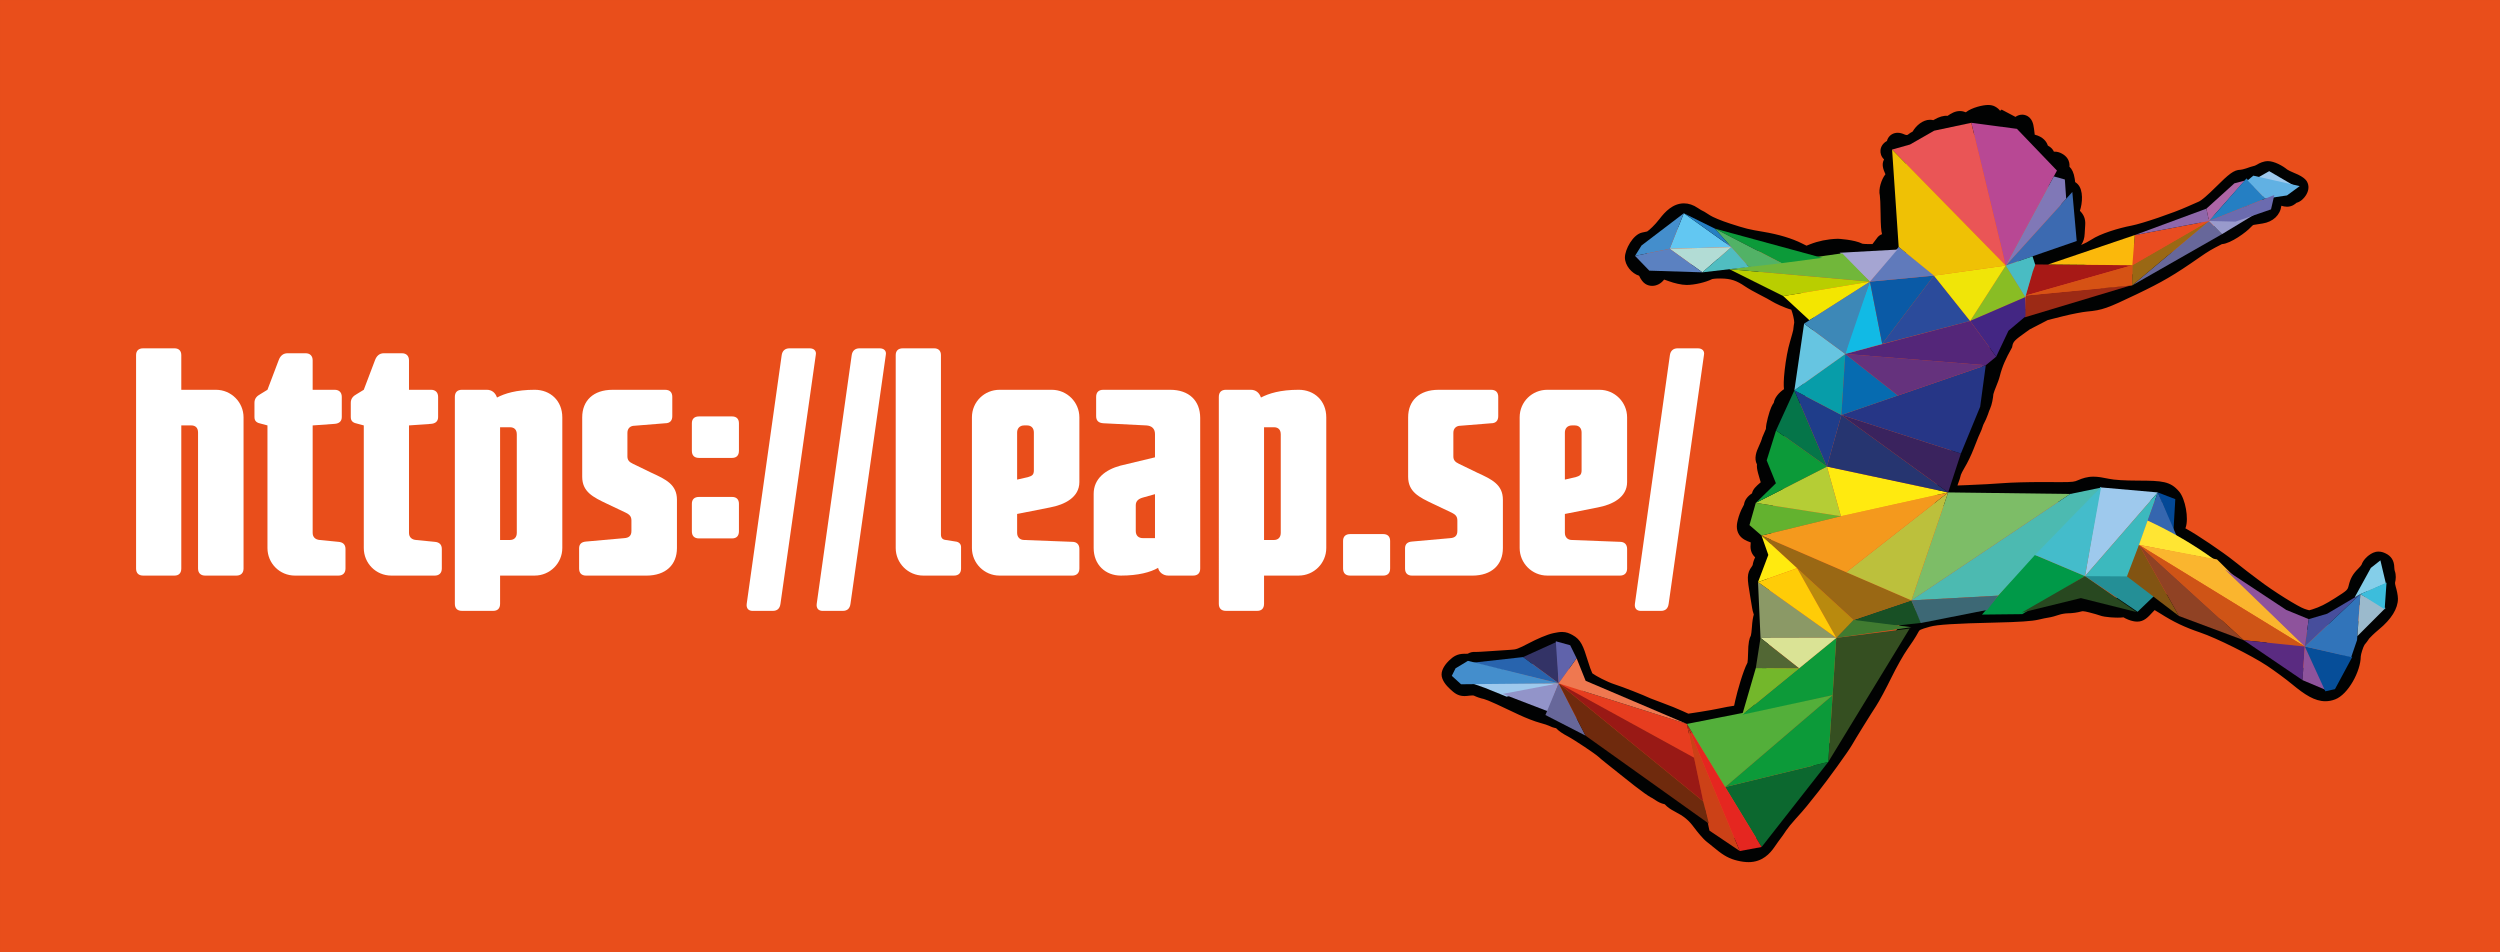 <?xml version="1.0" encoding="UTF-8" standalone="no"?>
<!-- Created with Inkscape (http://www.inkscape.org/) -->

<svg
   xmlns:dc="http://purl.org/dc/elements/1.1/"
   xmlns:cc="http://creativecommons.org/ns#"
   xmlns:rdf="http://www.w3.org/1999/02/22-rdf-syntax-ns#"
   xmlns:svg="http://www.w3.org/2000/svg"
   xmlns="http://www.w3.org/2000/svg"
   xmlns:inkscape="http://www.inkscape.org/namespaces/inkscape"
   version="1.1"
   width="297.64"
   height="113.39"
   viewBox="0 0 297.64 113.39"
   id="Capa_1"
   xml:space="preserve"><rect x="0" y="0" width="297.64" height="113.39" fill="#333333" stroke="none"/><defs
     id="defs168" /><rect
     width="297.638"
     height="113.387"
     x="0.001"
     y="0.001"
     id="rect3"
     style="fill:#e94e1b" /><g
     id="g5"><g
       transform="translate(20,20)"
       id="layer4_11_"><g
         id="path4046_11_"><path
           d="m 188.172,82.641 c -0.393,0 -0.824,-0.055 -1.311,-0.172 -0.926,-0.219 -1.623,-0.588 -2.561,-1.365 -0.357,-0.295 -0.855,-0.693 -1.094,-0.879 -0.459,-0.355 -1.17,-1.24 -1.479,-1.658 -0.701,-0.951 -1.203,-1.363 -2.432,-2.004 -0.305,-0.156 -0.77,-0.441 -1.098,-0.811 -0.471,-0.09 -0.883,-0.34 -1.061,-0.461 -0.211,-0.145 -0.363,-0.232 -0.4,-0.252 0.01,0.006 0.074,0.035 0.172,0.061 -0.402,-0.125 -1.227,-0.658 -4.043,-2.924 -0.691,-0.555 -1.475,-1.184 -1.744,-1.393 -0.262,-0.207 -0.646,-0.523 -0.84,-0.703 -0.32,-0.303 -2.758,-1.951 -3.717,-2.463 -0.438,-0.229 -0.967,-0.559 -1.305,-0.92 -0.326,-0.061 -0.65,-0.186 -0.867,-0.299 -0.102,-0.051 -0.561,-0.215 -1.035,-0.336 -0.623,-0.16 -1.762,-0.613 -2.498,-0.959 -0.771,-0.361 -1.988,-0.936 -2.701,-1.271 -0.721,-0.34 -1.344,-0.574 -1.498,-0.613 -0.365,-0.072 -0.863,-0.24 -1.186,-0.402 0,0 -0.045,-0.021 -0.186,-0.021 -0.088,0 -0.195,0.01 -0.318,0.023 -0.234,0.029 -0.43,0.051 -0.621,0.051 -0.809,0 -1.25,-0.404 -1.717,-0.84 -0.461,-0.422 -1.006,-1.068 -1.006,-1.734 0,-0.711 0.617,-1.385 0.879,-1.643 0.537,-0.52 1.014,-0.82 1.855,-0.82 0.047,0 0.094,0 0.145,0.002 h 0.051 c 0.072,0 0.139,-0.004 0.188,-0.01 0.293,-0.166 0.625,-0.242 0.932,-0.205 0.215,-0.002 0.801,-0.029 1.545,-0.084 0.893,-0.061 2.078,-0.143 2.641,-0.174 0.643,-0.041 0.791,-0.068 2.197,-0.805 0.838,-0.441 2.102,-1.016 2.895,-1.18 0.385,-0.078 0.705,-0.139 1.018,-0.139 0.521,0 0.881,0.17 1.232,0.359 1.021,0.551 1.289,1.309 1.848,3.119 0.191,0.631 0.354,1.078 0.521,1.445 0.391,0.295 1.709,1.008 2.648,1.311 0.984,0.312 3.363,1.246 4.314,1.689 0.111,0.049 0.719,0.283 1.451,0.549 0.715,0.258 1.768,0.684 2.342,0.949 l 0.676,0.307 1.311,-0.199 c 0.875,-0.135 2,-0.336 2.459,-0.439 0.502,-0.113 1.221,-0.244 1.68,-0.305 l 0.152,-0.691 c 0.215,-0.959 0.91,-3.461 1.439,-4.432 0.029,-0.178 0.068,-0.578 0.07,-1.082 0.014,-1.322 0.16,-1.85 0.334,-2.145 0.037,-0.16 0.094,-0.512 0.121,-0.951 0.045,-0.762 0.135,-1.24 0.229,-1.551 -0.109,-0.305 -0.17,-0.613 -0.197,-0.777 -0.053,-0.322 -0.162,-0.984 -0.244,-1.471 -0.342,-2.059 -0.436,-2.613 0.211,-3.484 0.041,-0.057 0.076,-0.119 0.096,-0.164 0.039,-0.32 0.168,-0.666 0.295,-0.916 -0.562,-0.545 -0.596,-1.1 -0.527,-1.781 -0.543,-0.189 -1.047,-0.42 -1.367,-0.895 -0.447,-0.67 -0.262,-1.426 -0.16,-1.828 0.105,-0.43 0.342,-1.084 0.586,-1.502 0.062,-0.105 0.111,-0.209 0.137,-0.27 0.07,-0.564 0.473,-1.039 0.957,-1.346 0.102,-0.502 0.508,-0.856 0.928,-1.223 l 0.111,-0.095 -0.057,-0.181 c -0.217,-0.717 -0.346,-1.169 -0.387,-1.514 -0.018,-0.158 -0.018,-0.303 -0.004,-0.432 -0.385,-0.706 -0.062,-1.558 0.217,-2.146 0.193,-0.405 0.348,-0.822 0.373,-0.92 l 0.023,-0.106 0.451,-1.056 c 0.004,-0.362 0.092,-0.802 0.234,-1.347 0.301,-1.164 0.557,-1.579 0.699,-1.753 0.102,-0.643 0.645,-1.248 1.219,-1.63 -0.049,-0.433 -0.049,-1.116 0.08,-2.245 0.141,-1.274 0.381,-2.555 0.641,-3.419 0.217,-0.715 0.348,-1.234 0.381,-1.389 0.02,-0.3 0.098,-0.751 0.117,-0.864 0.018,-0.289 -0.174,-1.095 -0.348,-1.548 -0.809,-0.216 -1.973,-0.78 -2.303,-0.989 -0.225,-0.142 -0.885,-0.507 -1.473,-0.801 -0.551,-0.277 -1.355,-0.726 -1.752,-0.998 -0.984,-0.675 -1.688,-0.907 -2.793,-0.922 -0.055,-0.002 -0.109,-0.002 -0.162,-0.002 -0.598,0 -0.861,0.051 -0.934,0.066 -0.76,0.388 -2.105,0.703 -3.047,0.703 -0.605,0 -1.512,-0.222 -2.1,-0.441 -0.252,-0.098 -0.441,-0.162 -0.578,-0.202 -0.348,0.464 -0.871,0.751 -1.424,0.751 -0.283,0 -0.557,-0.077 -0.795,-0.226 -0.283,-0.173 -0.537,-0.505 -0.758,-0.981 -0.883,-0.263 -1.691,-1.238 -1.691,-2.168 0,-0.96 0.959,-2.744 2.049,-2.973 0.168,-0.033 0.418,-0.089 0.598,-0.127 0.242,-0.15 0.906,-0.746 1.496,-1.518 0.6,-0.788 1.553,-1.83 2.885,-1.83 0.557,0 1.115,0.183 1.66,0.557 0.172,0.116 0.305,0.199 0.379,0.239 0.225,0.09 0.52,0.27 1.064,0.628 0.311,0.207 1.295,0.631 2.398,0.986 1.898,0.612 2.191,0.685 3.963,0.98 1.816,0.306 3.398,0.781 4.582,1.377 l 0.547,0.272 0.414,-0.164 c 0.977,-0.389 2.09,-0.617 3.219,-0.654 0.035,-0.001 0.07,-0.004 0.109,-0.004 0.018,0 1.951,0.097 2.906,0.586 0.119,0.02 0.387,0.046 0.734,0.046 0.166,0 0.342,0 0.475,-0.004 0.016,-0.022 0.033,-0.047 0.047,-0.064 0.148,-0.202 0.457,-0.617 0.561,-0.743 0.092,-0.112 0.266,-0.273 0.529,-0.37 -0.107,-0.356 -0.16,-1.014 -0.174,-2.471 -0.006,-1.061 -0.057,-1.914 -0.088,-2.125 -0.201,-0.8 0.225,-1.954 0.609,-2.459 0.018,-0.025 0.041,-0.051 0.057,-0.073 -0.258,-0.583 -0.494,-1.181 -0.164,-1.772 -0.354,-0.326 -0.461,-0.761 -0.424,-1.108 0.039,-0.392 0.27,-0.82 0.764,-1.083 0.035,-0.142 0.088,-0.26 0.148,-0.358 0.236,-0.39 0.656,-0.622 1.129,-0.622 0.258,0 0.525,0.064 0.84,0.21 0.105,0.045 0.186,0.058 0.234,0.058 0.031,0 0.094,-0.007 0.131,-0.035 0.225,-0.178 0.414,-0.295 0.58,-0.376 0.395,-0.691 1.195,-1.407 2.07,-1.407 0.135,0 0.262,0.016 0.387,0.048 0.025,-0.013 0.051,-0.028 0.078,-0.044 0.619,-0.362 1.16,-0.52 1.623,-0.469 0.428,-0.295 0.895,-0.573 1.469,-0.573 0.26,0 0.492,0.06 0.705,0.147 0.705,-0.566 2.045,-0.87 2.652,-0.87 0.322,0 0.594,0.061 0.826,0.187 0.271,0.144 0.467,0.319 0.6,0.504 l 0.182,-0.142 1.648,0.869 c 0.199,-0.138 0.465,-0.264 0.799,-0.264 0.246,0 1.068,0.087 1.326,1.199 0.059,0.255 0.102,0.59 0.162,1.113 l 0.004,0.067 c 1.02,0.258 1.416,0.839 1.564,1.298 0.406,0.215 0.617,0.483 0.723,0.729 0.039,-0.003 0.076,-0.003 0.111,-0.003 0.273,0 0.547,0.073 0.834,0.228 0.605,0.323 0.816,0.776 0.883,1.098 0.033,0.163 0.037,0.319 0.021,0.467 0.285,0.258 0.525,0.706 0.635,1.46 0.016,0.106 0.035,0.232 0.047,0.37 0.098,0.061 0.193,0.136 0.293,0.234 0.719,0.723 0.574,2.304 0.27,3.184 0.434,0.438 0.693,0.924 0.631,1.718 -0.021,0.253 -0.051,0.715 -0.061,1.004 -0.018,0.532 -0.166,0.987 -0.42,1.35 0.471,-0.204 0.891,-0.423 1.221,-0.641 1.041,-0.695 3.195,-1.364 4.785,-1.668 1.258,-0.24 4.996,-1.513 6.666,-2.27 0.332,-0.15 0.926,-0.413 1.32,-0.58 0.33,-0.138 1.02,-0.729 2.051,-1.753 1.52,-1.506 2.125,-2.038 2.936,-2.045 0.09,-0.005 0.396,-0.069 0.656,-0.159 0.242,-0.089 0.764,-0.265 1.053,-0.329 0.053,-0.02 0.172,-0.075 0.246,-0.123 0.293,-0.191 0.811,-0.418 1.299,-0.418 0.771,0 1.797,0.579 2.295,0.999 0.102,0.07 0.449,0.254 0.842,0.41 1.34,0.53 1.529,1.012 1.605,1.219 0.18,0.468 0.084,1.004 -0.266,1.514 -0.148,0.219 -0.521,0.679 -1.074,0.824 -0.154,0.14 -0.531,0.463 -1.129,0.463 -0.236,0 -0.459,-0.051 -0.67,-0.116 -0.131,1.104 -0.986,1.92 -2.252,2.115 -0.275,0.042 -0.742,0.117 -1.039,0.163 -0.078,0.012 -0.199,0.11 -0.361,0.289 -0.506,0.566 -2.389,1.944 -3.414,2 -0.012,10e-4 -0.025,0.009 -0.031,0.012 -1.143,0.573 -1.633,0.861 -2.609,1.543 -3.041,2.125 -4.455,2.95 -7.547,4.427 -3.475,1.659 -4.029,1.881 -5.906,2.051 -0.479,0.044 -1.734,0.275 -2.84,0.554 l -1.809,0.455 -2.148,1.111 c -0.184,0.132 -0.354,0.254 -0.514,0.366 -1.23,0.882 -1.457,1.078 -1.551,1.585 l -0.037,0.189 -0.092,0.168 c -0.623,1.116 -1.07,2.054 -1.375,3.271 -0.092,0.373 -0.268,0.81 -0.438,1.237 -0.117,0.292 -0.295,0.733 -0.322,0.891 -0.043,0.511 -0.178,1.257 -0.379,1.701 -0.098,0.219 -0.184,0.442 -0.256,0.674 l -0.012,0.035 c -0.168,0.473 -0.303,0.736 -0.41,0.949 -0.057,0.104 -0.098,0.189 -0.145,0.29 -0.039,0.099 -0.078,0.22 -0.119,0.341 -0.055,0.166 -0.107,0.33 -0.184,0.48 -0.148,0.291 -0.324,0.717 -0.85,2.066 -0.277,0.717 -0.748,1.693 -1.074,2.218 -0.221,0.363 -0.391,0.721 -0.436,0.841 -0.062,0.307 -0.211,0.743 -0.328,1.031 -0.021,0.058 -0.049,0.146 -0.082,0.252 l 1.164,-0.044 c 1.434,-0.054 3.383,-0.16 4.35,-0.239 0.889,-0.07 2.822,-0.126 4.594,-0.126 0.203,0 0.406,0.003 0.602,0.003 0.596,0.005 1.084,0.008 1.496,0.008 1.613,0 1.713,-0.045 2.15,-0.232 0.504,-0.217 1.074,-0.419 1.834,-0.419 0.545,0 1.127,0.104 1.832,0.252 0.674,0.143 1.785,0.212 3.494,0.218 2.875,0.01 3.836,0.072 4.885,1.317 0.73,0.869 1.146,3.176 0.771,4.258 -0.016,0.037 -0.027,0.076 -0.039,0.105 0.021,0.016 0.047,0.023 0.07,0.037 1.27,0.682 4.371,2.773 5.727,3.861 0.688,0.551 1.354,1.07 1.537,1.207 0.23,0.168 0.793,0.596 1.262,0.955 1.969,1.514 4.904,3.297 5.561,3.518 0.178,0.061 0.504,0.172 0.588,0.178 0.049,-0.006 0.27,-0.074 0.375,-0.107 0.906,-0.291 1.535,-0.602 2.697,-1.338 1.492,-0.947 1.498,-0.98 1.625,-1.5 0.205,-0.854 0.5,-1.379 1.135,-2.008 0.188,-0.182 0.334,-0.365 0.393,-0.457 0.197,-0.602 0.742,-1.035 0.861,-1.123 0.316,-0.234 0.674,-0.453 1.166,-0.453 0.336,0 0.605,0.104 0.803,0.197 0.705,0.32 1.059,0.875 1.074,1.697 0.002,0.141 0.035,0.328 0.051,0.391 0.182,0.479 0.137,1.053 0.037,1.416 -0.004,0.055 0.002,0.219 0.078,0.467 0.127,0.414 0.266,1.045 0.266,1.443 0.004,1.166 -0.779,2.434 -2.268,3.66 -0.58,0.484 -1.037,0.938 -1.146,1.07 -0.16,0.25 -0.396,0.564 -0.566,0.758 -0.16,0.254 -0.436,1.119 -0.447,1.395 -0.006,1.721 -1.484,4.506 -3.045,5.098 -0.395,0.152 -0.775,0.223 -1.168,0.223 -1.264,0 -2.443,-0.768 -3.939,-2.006 -0.748,-0.621 -2.127,-1.637 -3.01,-2.221 -1.867,-1.234 -6.027,-3.303 -7.945,-3.951 -1.881,-0.641 -3.18,-1.262 -4.795,-2.289 -0.242,-0.156 -0.459,-0.283 -0.637,-0.385 -0.068,0.068 -0.143,0.145 -0.225,0.234 -0.584,0.637 -1.047,1.141 -1.854,1.141 -0.186,0 -0.354,-0.029 -0.49,-0.059 -0.357,-0.07 -0.801,-0.25 -1.143,-0.453 -0.242,0.037 -0.48,0.037 -0.68,0.037 -0.061,0 -1.479,0 -2.186,-0.277 -0.127,-0.051 -0.674,-0.211 -1.242,-0.355 -0.254,-0.061 -0.568,-0.137 -0.734,-0.137 -0.041,0 -0.086,0.004 -0.193,0.035 -0.414,0.125 -1.094,0.217 -1.607,0.219 -0.264,0 -0.758,0.084 -0.996,0.168 -0.389,0.135 -0.959,0.297 -1.305,0.344 -0.146,0.018 -0.676,0.121 -1.209,0.25 -0.732,0.172 -2.252,0.277 -5.076,0.34 -4.826,0.111 -6.947,0.246 -7.818,0.492 -1.229,0.348 -1.242,0.373 -1.398,0.689 -0.246,0.477 -0.85,1.398 -1.291,2.01 -0.424,0.592 -1.295,2.133 -1.898,3.369 -0.586,1.197 -1.428,2.791 -1.824,3.387 -0.566,0.852 -2.551,4.057 -2.869,4.633 -0.377,0.688 -2.988,4.289 -3.959,5.5 -0.512,0.637 -1.143,1.424 -1.396,1.748 -0.279,0.348 -0.873,1.033 -1.361,1.557 -0.449,0.488 -0.957,1.125 -1.129,1.391 -0.184,0.283 -0.52,0.775 -0.688,0.979 -0.064,0.08 -0.363,0.488 -0.678,0.951 -0.537,0.778 -1.443,1.815 -3.101,1.815 z m -8.162,-8.416 c 0.08,0.064 0.217,0.164 0.379,0.246 1.535,0.801 2.322,1.457 3.236,2.693 0.443,0.598 0.904,1.094 1.023,1.191 0.258,0.201 0.775,0.619 1.154,0.932 0.734,0.605 1.104,0.77 1.602,0.885 0.309,0.074 0.557,0.109 0.768,0.109 0.346,0 0.65,-0.059 1.156,-0.797 0.236,-0.342 0.646,-0.922 0.809,-1.119 0.053,-0.062 0.281,-0.381 0.529,-0.758 0.295,-0.457 0.93,-1.227 1.371,-1.701 0.434,-0.475 1.006,-1.125 1.246,-1.43 0.26,-0.322 0.891,-1.113 1.406,-1.752 0.975,-1.219 3.471,-4.689 3.73,-5.16 0.352,-0.639 2.352,-3.871 2.971,-4.803 0.258,-0.387 1.008,-1.764 1.67,-3.117 0.672,-1.379 1.598,-3.01 2.104,-3.713 0.467,-0.646 0.955,-1.418 1.1,-1.705 0.588,-1.146 1.25,-1.426 2.859,-1.883 1.125,-0.318 3.17,-0.461 8.406,-0.582 2.512,-0.059 4.055,-0.148 4.586,-0.275 0.477,-0.113 1.145,-0.258 1.447,-0.297 0.104,-0.014 0.494,-0.109 0.834,-0.229 0.484,-0.172 1.244,-0.299 1.768,-0.301 0.307,-0.002 0.764,-0.064 0.936,-0.117 0.729,-0.221 1.324,-0.145 2.182,0.074 0.527,0.131 1.213,0.322 1.514,0.438 0.162,0.049 0.771,0.121 1.34,0.121 0.104,0 0.176,-0.002 0.232,-0.004 0.162,-0.076 0.346,-0.115 0.535,-0.115 0.438,0 0.836,0.217 1.09,0.396 0.055,0.037 0.17,0.096 0.275,0.137 0.107,-0.113 0.232,-0.25 0.291,-0.316 1.023,-1.115 1.445,-1.207 1.822,-1.207 0.25,0 0.539,0 2.051,0.963 1.457,0.93 2.578,1.463 4.285,2.041 2.096,0.711 6.457,2.881 8.486,4.223 0.957,0.629 2.398,1.693 3.213,2.369 1.223,1.014 1.977,1.465 2.436,1.465 0.102,0 0.205,-0.02 0.328,-0.068 0.471,-0.223 1.523,-1.967 1.527,-2.904 0.004,-0.771 0.512,-2.363 1.029,-2.936 0.078,-0.09 0.262,-0.33 0.371,-0.498 0.34,-0.533 1.484,-1.488 1.615,-1.598 1.115,-0.922 1.41,-1.598 1.41,-1.828 -0.006,-0.09 -0.066,-0.449 -0.164,-0.768 -0.125,-0.422 -0.246,-1.016 -0.143,-1.578 -0.135,0.156 -0.271,0.305 -0.402,0.432 -0.322,0.32 -0.402,0.459 -0.504,0.881 -0.338,1.418 -0.906,1.834 -2.652,2.941 -1.324,0.844 -2.145,1.246 -3.246,1.596 -0.418,0.133 -0.721,0.219 -1.096,0.219 -0.445,0 -0.836,-0.131 -1.334,-0.301 -1.121,-0.377 -4.424,-2.484 -6.248,-3.885 -0.445,-0.344 -1,-0.764 -1.217,-0.92 -0.268,-0.195 -1.035,-0.801 -1.621,-1.271 -1.225,-0.984 -4.23,-3.01 -5.363,-3.617 -1.326,-0.713 -1.652,-1.551 -1.15,-2.996 0.094,-0.385 -0.129,-1.645 -0.35,-1.979 -0.311,-0.369 -0.414,-0.459 -3.084,-0.469 -1.9,-0.004 -3.125,-0.086 -3.971,-0.268 -0.664,-0.143 -1.051,-0.199 -1.344,-0.199 -0.285,0 -0.506,0.053 -0.902,0.229 -0.846,0.361 -1.277,0.42 -3.082,0.42 -0.414,0 -0.912,-0.002 -1.516,-0.006 -1.809,-0.014 -4.064,0.041 -4.984,0.115 -0.992,0.082 -2.992,0.193 -4.451,0.248 l -4.043,0.152 0.305,-2.119 c 0.062,-0.418 0.215,-1.084 0.383,-1.494 0.096,-0.234 0.182,-0.529 0.197,-0.609 0.1,-0.538 0.633,-1.433 0.74,-1.604 0.25,-0.404 0.662,-1.266 0.887,-1.841 0.561,-1.441 0.744,-1.88 0.934,-2.259 0.018,-0.046 0.035,-0.104 0.053,-0.166 0.053,-0.148 0.111,-0.338 0.191,-0.525 0.08,-0.187 0.15,-0.326 0.217,-0.451 0.088,-0.176 0.168,-0.329 0.277,-0.641 0.102,-0.31 0.219,-0.613 0.35,-0.907 0.039,-0.104 0.146,-0.532 0.176,-0.934 0.035,-0.441 0.244,-0.964 0.486,-1.567 0.133,-0.333 0.285,-0.713 0.338,-0.931 0.352,-1.404 0.861,-2.501 1.514,-3.69 0.316,-1.342 1.18,-1.96 2.457,-2.868 0.18,-0.128 0.369,-0.267 0.574,-0.413 l 0.074,-0.052 2.545,-1.317 2.072,-0.521 c 1.139,-0.285 2.547,-0.558 3.207,-0.618 1.434,-0.131 1.662,-0.187 5.102,-1.829 2.951,-1.407 4.299,-2.198 7.211,-4.231 1.07,-0.745 1.666,-1.099 2.908,-1.727 0.207,-0.102 0.553,-0.222 0.895,-0.246 0.379,-0.139 1.502,-0.84 1.848,-1.224 0.346,-0.384 0.9,-0.911 1.754,-1.046 0.295,-0.047 0.764,-0.117 1.041,-0.163 0.154,-0.022 0.234,-0.061 0.27,-0.08 0,-0.591 0.109,-1.267 0.922,-1.799 0.193,-0.129 0.424,-0.258 0.703,-0.323 -0.041,-0.03 -0.074,-0.059 -0.109,-0.088 -0.211,-0.184 -0.564,-0.356 -0.758,-0.424 -0.012,0.004 -0.02,0.008 -0.029,0.012 -0.262,0.171 -0.68,0.382 -1.023,0.449 -0.076,0.021 -0.406,0.119 -0.762,0.247 -0.346,0.124 -0.85,0.256 -1.248,0.294 -0.338,0.231 -1.188,1.074 -1.482,1.37 -1.352,1.341 -2.133,1.97 -2.791,2.249 -0.383,0.162 -0.951,0.409 -1.268,0.555 -1.859,0.842 -5.76,2.162 -7.199,2.438 -1.686,0.32 -3.346,0.931 -3.918,1.312 -1.84,1.227 -5.465,2.296 -7.621,2.237 -0.691,-0.018 -1.736,-0.048 -2.219,-0.866 -0.193,-0.327 -0.344,-0.869 0.035,-1.596 0.238,-0.464 0.736,-1.428 1.965,-1.428 0.107,0 0.223,0.007 0.348,0.024 0.02,0.003 0.029,0.003 0.029,0.003 0.01,0 0.084,-0.016 0.311,-0.162 1.109,-0.714 1.59,-0.966 2.605,-0.966 0.031,0 0.057,0 0.078,-0.003 V 7.731 c 0.012,-0.305 0.037,-0.734 0.059,-1.026 -0.008,-0.01 -0.02,-0.02 -0.031,-0.029 l -1.104,-1.012 0.625,-1.312 c 0.014,-0.028 0.027,-0.066 0.039,-0.107 -0.635,-0.15 -1.084,-0.734 -1.084,-1.479 0,-0.061 0.004,-0.125 0.016,-0.188 -0.219,-0.106 -0.363,-0.255 -0.447,-0.362 -0.305,-0.388 -0.299,-0.815 -0.26,-1.092 -0.033,-0.082 -0.057,-0.164 -0.07,-0.253 -0.029,-0.157 -0.027,-0.321 0.002,-0.481 -0.281,-0.156 -0.486,-0.373 -0.607,-0.506 -0.189,-0.204 -0.33,-0.383 -0.434,-0.54 -0.459,-0.211 -0.801,-0.597 -0.936,-1.038 -0.025,-0.003 -0.051,-0.008 -0.078,-0.013 l -1.43,-0.232 -0.166,-1.488 -1.383,-0.729 c -0.402,0.262 -0.83,0.396 -1.25,0.396 -0.648,0 -1.227,-0.321 -1.598,-0.871 -0.025,0.05 -0.051,0.101 -0.08,0.148 -0.26,0.414 -0.676,0.649 -1.143,0.649 -0.467,0 -0.818,-0.228 -1.17,-0.491 -0.037,0.023 -0.08,0.054 -0.133,0.089 -0.457,0.317 -0.99,0.466 -1.463,0.397 -0.057,0.025 -0.145,0.063 -0.27,0.14 -0.408,0.237 -0.811,0.454 -1.279,0.454 -0.092,0 -0.199,-0.008 -0.316,-0.031 -0.037,0.037 -0.066,0.081 -0.092,0.129 -0.203,0.377 -0.537,0.815 -1.037,0.956 -0.033,0.022 -0.078,0.052 -0.125,0.091 -0.447,0.352 -0.998,0.54 -1.59,0.54 -0.055,0 -0.113,-0.002 -0.17,-0.005 -0.025,0.027 -0.055,0.057 -0.08,0.083 -0.004,0.091 -0.014,0.185 -0.029,0.286 0.271,0.49 0.16,0.911 0.053,1.137 -0.012,0.025 -0.027,0.054 -0.043,0.084 0.17,0.401 0.453,1.231 0.01,1.918 -0.131,0.2 -0.311,0.359 -0.516,0.469 -0.055,0.131 -0.1,0.295 -0.109,0.391 0.117,0.6 0.137,2.116 0.141,2.591 0.008,0.91 0.041,1.502 0.066,1.739 0.109,0.261 0.166,0.582 0.17,0.963 0.006,0.007 0.014,0.014 0.02,0.021 0.234,0.215 0.934,0.867 0.6,1.723 -0.186,0.479 -0.654,0.791 -1.191,0.791 -0.283,0 -0.6,-0.085 -1.016,-0.269 -0.004,0.008 -0.014,0.018 -0.02,0.027 -0.723,0.987 -1.188,1.034 -2.428,1.034 -1.139,0 -1.615,-0.17 -1.859,-0.33 -0.346,-0.111 -1.348,-0.295 -1.781,-0.295 h -0.027 c -0.863,0.028 -1.701,0.194 -2.428,0.484 l -1.398,0.559 -1.494,-0.751 c -0.977,-0.489 -2.33,-0.89 -3.912,-1.154 -1.889,-0.317 -2.291,-0.417 -4.297,-1.062 -1.031,-0.33 -2.352,-0.85 -2.979,-1.261 -0.311,-0.207 -0.529,-0.342 -0.629,-0.396 -0.203,-0.081 -0.451,-0.231 -0.838,-0.493 -0.139,-0.094 -0.264,-0.149 -0.334,-0.149 -0.033,0 -0.338,0.024 -1.01,0.906 -0.166,0.216 -1.646,2.118 -2.777,2.372 -0.123,0.025 -0.311,0.068 -0.482,0.104 -0.123,0.149 -0.273,0.409 -0.352,0.604 0.398,0.055 0.734,0.235 1,0.544 0.262,-0.166 0.578,-0.254 0.936,-0.254 0.424,0 0.912,0.12 1.738,0.432 0.473,0.179 1.061,0.29 1.258,0.29 0.613,-0.001 1.625,-0.253 1.992,-0.452 0.256,-0.137 0.736,-0.317 1.996,-0.317 0.066,0 0.133,0 0.197,0.002 1.576,0.023 2.725,0.396 4.092,1.337 0.24,0.163 0.902,0.545 1.479,0.833 0.541,0.273 1.311,0.688 1.668,0.915 0.322,0.201 1.125,0.534 1.525,0.671 0.346,-0.027 0.697,0.097 1.025,0.369 0.799,0.665 1.334,3.021 1.17,3.908 -0.049,0.266 -0.082,0.511 -0.088,0.583 -0.004,0.113 -0.02,0.429 -0.475,1.937 -0.449,1.48 -0.705,3.99 -0.645,4.656 0.16,0.286 0.375,0.797 0.148,1.359 -0.178,0.439 -0.549,0.737 -1.1,0.881 -0.076,0.037 -0.213,0.145 -0.297,0.233 -0.068,0.36 -0.25,0.688 -0.426,0.91 -0.123,0.25 -0.322,0.943 -0.412,1.393 l 0.195,0.203 -0.807,1.888 c -0.094,0.327 -0.283,0.795 -0.453,1.165 0.195,0.23 0.312,0.538 0.312,0.876 0,0.313 -0.109,0.619 -0.291,0.876 0.074,0.268 0.176,0.607 0.223,0.755 l 0.504,1.642 -1.076,0.936 c 0.059,0.225 0.059,0.455 -0.006,0.684 -0.164,0.584 -0.717,0.969 -1.355,0.941 -0.088,0.289 -0.234,0.572 -0.361,0.797 -0.086,0.141 -0.232,0.51 -0.314,0.801 0.039,0.016 0.082,0.031 0.127,0.045 l 1.658,0.551 -0.203,1.736 c -0.008,0.051 -0.014,0.098 -0.016,0.135 0.434,0.408 1.043,1.277 0.289,2.592 -0.021,0.041 -0.049,0.113 -0.061,0.152 -0.045,0.568 -0.426,1.119 -0.545,1.279 -0.006,0.01 -0.012,0.016 -0.016,0.023 0.004,0.271 0.131,1.041 0.236,1.674 0.082,0.484 0.189,1.154 0.244,1.479 0.025,0.141 0.061,0.273 0.084,0.338 0.318,0.48 0.326,1.074 0.025,1.57 -0.033,0.156 -0.086,0.51 -0.113,0.941 -0.068,1.129 -0.24,1.654 -0.379,1.912 -0.025,0.135 -0.062,0.475 -0.07,1.061 -0.016,1.643 -0.236,2.045 -0.395,2.248 -0.203,0.385 -0.836,2.25 -1.172,3.762 l -0.514,2.309 -1.58,0.197 c -0.375,0.051 -1.07,0.176 -1.521,0.279 -0.52,0.117 -1.672,0.322 -2.625,0.469 l -2.008,0.305 -1.318,-0.602 c -0.516,-0.236 -1.504,-0.635 -2.16,-0.875 -0.523,-0.188 -1.395,-0.512 -1.645,-0.631 -0.854,-0.396 -3.156,-1.299 -4.039,-1.58 -0.033,-0.012 -3.426,-1.23 -3.979,-2.369 -0.252,-0.516 -0.469,-1.096 -0.729,-1.939 -0.496,-1.619 -0.584,-1.668 -0.711,-1.736 -0.074,-0.043 -0.121,-0.061 -0.146,-0.074 -0.119,0.012 -0.396,0.068 -0.508,0.09 -0.365,0.076 -1.283,0.434 -2.273,0.957 -1.512,0.793 -2.018,1.002 -3.154,1.068 -0.553,0.033 -1.725,0.111 -2.611,0.174 -0.697,0.051 -1.326,0.084 -1.646,0.088 -0.303,0.145 -0.701,0.219 -1.186,0.219 -0.043,0 -0.08,0 -0.121,-0.002 -0.043,0 -0.086,0 -0.115,0 -0.021,0.018 -0.053,0.045 -0.102,0.088 0.006,0.008 0.01,0.012 0.018,0.018 0.055,0.053 0.15,0.139 0.225,0.203 0.074,-0.01 0.16,-0.016 0.217,-0.023 0.223,-0.029 0.422,-0.041 0.611,-0.041 0.473,0 0.883,0.09 1.246,0.271 0.129,0.064 0.428,0.164 0.576,0.191 0.613,0.117 1.994,0.771 2.057,0.799 0.711,0.336 1.924,0.908 2.695,1.268 0.766,0.359 1.707,0.717 2.074,0.809 0.504,0.129 1.193,0.35 1.533,0.525 0.059,0.029 0.158,0.062 0.211,0.072 0.521,0.021 1.035,0.309 1.336,0.746 0.102,0.082 0.35,0.25 0.656,0.418 0.967,0.514 3.656,2.287 4.223,2.82 0.104,0.098 0.418,0.363 0.682,0.568 0.275,0.217 1.068,0.85 1.766,1.412 1.344,1.078 2.943,2.279 3.344,2.545 0.195,0.08 0.432,0.225 0.777,0.455 0.039,0.029 0.082,0.051 0.117,0.07 0.619,-0.06 1.156,0.26 1.426,0.811 z m 8.207,-15.58 c -0.025,0.031 -0.049,0.061 -0.066,0.092 0.021,-0.036 0.042,-0.069 0.066,-0.092 z M 201.818,9.066 c 0.1,0.059 0.186,0.121 0.256,0.189 -0.092,-0.09 -0.181,-0.149 -0.256,-0.189 z"
           inkscape:connector-curvature="0"
           id="path9"
           style="fill:#010202" /></g></g><g
       transform="translate(20,20)"
       id="layer2_11_"><path
         d="m 180.834,66.188 2.684,12.701 3.615,2.434 -6.299,-15.135 z"
         inkscape:connector-curvature="0"
         id="path3292_11_"
         style="fill:#cc4117" /><path
         d="m 226.467,38.811 -18.906,12.666 4.379,-12.852 14.527,0.186 z"
         inkscape:connector-curvature="0"
         id="path3220_11_"
         style="fill:#7dbd67" /><path
         d="m 207.561,51.477 10.338,-0.561 12.223,-12.859 -3.654,0.754 -18.907,12.666 z"
         inkscape:connector-curvature="0"
         id="path3226_11_"
         style="fill:#4cbab1" /><path
         d="m 217.898,50.916 4.377,-4.842 5.961,2.518 -7.473,4.525 -4.795,0.053 1.93,-2.254 z"
         inkscape:connector-curvature="0"
         id="path3228_11_"
         style="fill:#009948" /><path
         d="m 207.561,51.477 -6.889,2.328 3.055,0.902 5.033,-0.553 -1.199,-2.677 z"
         inkscape:connector-curvature="0"
         id="path3230_11_"
         style="fill:#185025" /><path
         d="m 207.561,51.477 10.338,-0.561 -1.303,1.697 -7.916,1.562 -1.119,-2.698 z"
         inkscape:connector-curvature="0"
         id="path3234_11_"
         style="fill:#3d6875" /><path
         d="m 228.236,48.592 6.146,4.281 -6.646,-1.666 -7.049,1.727 7.549,-4.342 z"
         inkscape:connector-curvature="0"
         id="path3238_11_"
         style="fill:#284820" /><path
         d="m 228.236,48.592 1.809,-10.57 6.852,0.604 -8.661,9.966 z"
         inkscape:connector-curvature="0"
         id="path3240_11_"
         style="fill:#9ec9ed" /><path
         d="m 234.492,52.836 2.033,-1.951 -3.447,-2.484 -4.842,0.191 6.256,4.244 z"
         inkscape:connector-curvature="0"
         id="path3242_11_"
         style="fill:#248f96" /><path
         d="m 233.373,48.625 3.523,-10 -8.66,9.967 5.137,0.033 z"
         inkscape:connector-curvature="0"
         id="path3244_11_"
         style="fill:#3cb9be" /><path
         d="m 236.896,38.625 0,0 1.863,4.656 0.223,-3.855 -2.086,-0.801 z"
         inkscape:connector-curvature="0"
         id="path3246_11_"
         style="fill:#034896" /><path
         d="m 236.896,38.625 -1.211,3.354 3.461,1.838 -2.25,-5.192 z"
         inkscape:connector-curvature="0"
         id="path3248_11_"
         style="fill:#3566af" /><path
         d="m 235.686,41.979 c 2.867,1.324 5.52,2.871 7.945,4.641 l -8.971,-1.754 1.026,-2.887 z"
         inkscape:connector-curvature="0"
         id="path3250_11_"
         style="fill:#ffe533" /><path
         d="m 234.66,44.865 -1.434,3.76 6.186,4.715 -4.752,-8.475 z"
         inkscape:connector-curvature="0"
         id="path3252_11_"
         style="fill:#825412" /><path
         d="m 234.66,44.865 12.479,11.361 -7.727,-2.887 -4.752,-8.474 z"
         inkscape:connector-curvature="0"
         id="path3254_11_"
         style="fill:#904224" /><path
         d="M 234.66,44.865 254.402,56.97 243.945,46.6 234.66,44.865 z"
         inkscape:connector-curvature="0"
         id="path3256_11_"
         style="fill:#fab52e" /><path
         d="M 254.402,56.971 247.138,56.227 234.66,44.865 254.402,56.971 z"
         inkscape:connector-curvature="0"
         id="path3258_11_"
         style="fill:#cf5416" /><path
         d="m 247.139,56.227 6.986,4.746 0.277,-4.002 -7.263,-0.744 z"
         inkscape:connector-curvature="0"
         id="path3260_11_"
         style="fill:#5a2b81" /><path
         d="m 254.402,56.971 0.467,-3.258 -2.68,-1.1 -7.322,-4.836 9.535,9.194 -0.277,4.002 2.777,1.17 -2.5,-5.172"
         inkscape:connector-curvature="0"
         id="path3262_11_"
         style="fill:#8e539c" /><path
         d="m 256.846,62.305 1.146,-0.258 2.057,-3.826 -5.646,-1.25 0,0 2.443,5.334 z"
         inkscape:connector-curvature="0"
         id="path3264_11_"
         style="fill:#064e99" /><path
         d="m 254.402,56.971 0.467,-3.258 2.189,-0.643 3.957,-2.338 -6.613,6.239 z"
         inkscape:connector-curvature="0"
         id="path3266_11_"
         style="fill:#474e9c" /><path
         d="m 254.402,56.971 6.613,-6.238 -0.395,5.475 -0.699,2.039 -5.519,-1.276 z"
         inkscape:connector-curvature="0"
         id="path3268_11_"
         style="fill:#3174ba" /><path
         d="m 261.016,50.732 3.039,-1.254 -0.654,-2.764 -1.139,0.898 -1.922,3.5 0.676,-0.38 z"
         inkscape:connector-curvature="0"
         id="path3272_11_"
         style="fill:#84cee9" /><path
         d="m 264.037,52.43 -3.021,-1.697 -0.355,5 3.395,-3.396"
         inkscape:connector-curvature="0"
         id="path3274_11_"
         style="fill:#9bbacc" /><path
         d="m 200.672,53.805 -10.955,-10.045 17.844,7.717 -6.889,2.328 z"
         inkscape:connector-curvature="0"
         id="path3278_11_"
         style="fill:#9a6814" /><path
         d="m 207.561,51.477 4.379,-12.852 -12.133,9.498 7.754,3.354 z"
         inkscape:connector-curvature="0"
         id="path3280_11_"
         style="fill:#bcc03c" /><path
         d="m 199.807,48.123 12.133,-9.498 -12.77,2.832 -9.453,2.303 10.09,4.363 z"
         inkscape:connector-curvature="0"
         id="path3282_11_"
         style="fill:#f4991d" /><path
         d="m 198.625,55.943 -0.957,14.768 9.689,-15.881 -8.732,1.113"
         inkscape:connector-curvature="0"
         id="path3116_11_"
         style="fill:#354f21" /><path
         d="m 198.625,55.943 -4.666,-8.293 6.713,6.154"
         inkscape:connector-curvature="0"
         id="path3114_11_"
         style="fill:#b98a0e" /><path
         d="m 200.672,53.805 -2.047,2.139 8.936,-1.273 -6.889,-0.866"
         inkscape:connector-curvature="0"
         id="path3288_11_"
         style="fill:#407b30" /><path
         d="m 197.668,70.711 -12.275,2.988 4.34,7.141 7.935,-10.129 z"
         inkscape:connector-curvature="0"
         id="path3290_11_"
         style="fill:#0c682f" /><path
         d="m 180.834,66.188 8.898,14.652 -2.6,0.482 -6.298,-15.134 z"
         inkscape:connector-curvature="0"
         id="path3294_11_"
         style="fill:#e52620" /><path
         d="m 180.834,66.188 -15.268,-4.838 16.119,8.855 -0.851,-4.017"
         inkscape:connector-curvature="0"
         id="path3296_11_"
         style="fill:#e73d1f" /><path
         d="m 181.686,70.205 -16.119,-8.855 17.217,14.062 -1.098,-5.207 z"
         inkscape:connector-curvature="0"
         id="path3298_11_"
         style="fill:#991915" /><path
         d="m 165.566,61.35 -0.201,-4.949 -4.035,1.828 4.236,3.121 z"
         inkscape:connector-curvature="0"
         id="path3302_11_"
         style="fill:#333366" /><path
         d="m 165.566,61.35 -4.236,-3.121 -6.014,0.672 10.25,2.449 z"
         inkscape:connector-curvature="0"
         id="path3304_11_"
         style="fill:#2864ae" /><path
         d="m 155.131,61.311 10.436,0.039 -6.195,1.594 -2.578,-1.045"
         inkscape:connector-curvature="0"
         id="path3306_11_"
         style="fill:#9ec9ed" /><path
         d="m 165.566,61.35 -1.248,3.348 -5.426,-2.084"
         inkscape:connector-curvature="0"
         id="path3308_11_"
         style="fill:#9294c9" /><path
         d="m 165.566,61.35 3.193,6.229 -4.768,-2.451"
         inkscape:connector-curvature="0"
         id="path3310_11_"
         style="fill:#67679a" /><path
         d="m 182.783,75.412 -17.217,-14.062 3.193,6.229 14.697,10.486 -0.673,-2.653 z"
         inkscape:connector-curvature="0"
         id="path3314_11_"
         style="fill:#6f2a0d" /><path
         d="m 180.834,66.188 17.35,-3.426 -12.791,10.938 -4.559,-7.512 z"
         inkscape:connector-curvature="0"
         id="path3316_11_"
         style="fill:#53af3a" /><path
         d="m 198.184,62.762 -0.516,7.949 -12.275,2.988 12.791,-10.937 z"
         inkscape:connector-curvature="0"
         id="path3318_11_"
         style="fill:#0c9a39" /><path
         d="m 198.625,55.943 -11.199,9.145 10.758,-2.326 0.441,-6.819 z"
         inkscape:connector-curvature="0"
         id="path3320_11_"
         style="fill:#0d9a39" /><path
         d="m 198.625,55.943 -9.025,0.006 -0.297,-6.646 9.322,6.64 z"
         inkscape:connector-curvature="0"
         id="path3322_11_"
         style="fill:#8b9966" /><path
         d="m 189.6,55.949 4.59,3.617 4.436,-3.623 -9.026,0.006 z"
         inkscape:connector-curvature="0"
         id="path3324_11_"
         style="fill:#dae395" /><path
         d="m 189.6,55.949 -0.561,3.588 5.15,0.029"
         inkscape:connector-curvature="0"
         id="path3326_11_"
         style="fill:#526734" /><path
         d="m 189.039,59.537 -1.613,5.551 6.764,-5.521"
         inkscape:connector-curvature="0"
         id="path3328_11_"
         style="fill:#73b72b" /><path
         d="m 211.939,38.625 -14.434,-3.073 1.664,5.905 12.77,-2.832 z"
         inkscape:connector-curvature="0"
         id="path3330_11_"
         style="fill:#ffea0f" /><path
         d="m 211.939,38.625 -14.434,-3.073 1.725,-6.145 12.709,9.218 z"
         inkscape:connector-curvature="0"
         id="path3346_11_"
         style="fill:#263570" /><path
         d="m 211.939,38.625 1.514,-4.623 -14.223,-4.595 12.709,9.218 z"
         inkscape:connector-curvature="0"
         id="path3348_11_"
         style="fill:#3a235e" /><path
         d="m 213.453,34.002 -14.223,-4.595 17.188,-5.924 -0.666,4.939 -2.299,5.58 z"
         inkscape:connector-curvature="0"
         id="path3350_11_"
         style="fill:#263686" /><path
         d="m 189.035,39.875 10.135,1.582 -9.453,2.303 -1.432,-1.244 0.75,-2.641 z"
         inkscape:connector-curvature="0"
         id="path3362_11_"
         style="fill:#63b22f" /><path
         d="m 197.506,35.552 1.664,5.905 -10.135,-1.582 8.471,-4.323 z"
         inkscape:connector-curvature="0"
         id="path3364_11_"
         style="fill:#b5cd35" /><path
         d="m 197.506,35.552 -8.471,4.323 2.398,-2.342 -1.098,-2.722 1.115,-3.569 6.056,4.31 z"
         inkscape:connector-curvature="0"
         id="path3366_11_"
         style="fill:#0c9a39" /><path
         d="m 197.506,35.552 -3.875,-9.084 -2.18,4.773 6.055,4.311 z"
         inkscape:connector-curvature="0"
         id="path3370_11_"
         style="fill:#057549" /><path
         d="m 199.23,29.408 -5.6,-2.939 3.875,9.084 1.725,-6.145"
         inkscape:connector-curvature="0"
         id="path3372_11_"
         style="fill:#1f3d8a" /><path
         d="m 199.23,29.408 0.465,-7.266 -6.064,4.326 5.599,2.94 z"
         inkscape:connector-curvature="0"
         id="path3374_11_"
         style="fill:#079da9" /><path
         d="m 199.23,29.408 6.729,-2.32 -6.264,-4.945 -0.465,7.265 z"
         inkscape:connector-curvature="0"
         id="path3376_11_"
         style="fill:#066bb0" /><path
         d="m 199.695,22.142 -4.906,-3.615 -1.158,7.941 6.064,-4.326"
         inkscape:connector-curvature="0"
         id="path3888_11_"
         style="fill:#66c5e1" /><path
         d="m 199.695,22.142 16.723,1.342 -10.459,3.604 -6.264,-4.946"
         inkscape:connector-curvature="0"
         id="path3378_11_"
         style="fill:#65327d" /><path
         d="m 217.658,22.465 -3.102,-4.253 -14.861,3.93 16.723,1.342 1.24,-1.019 z"
         inkscape:connector-curvature="0"
         id="path3382_11_"
         style="fill:#542679" /><path
         d="m 214.557,18.212 -4.307,-5.398 -6.162,8.135 10.469,-2.737 z"
         inkscape:connector-curvature="0"
         id="path3386_11_"
         style="fill:#2b4b9b" /><path
         d="m 204.088,20.949 -1.461,-7.419 -2.143,5.728 -0.789,2.885 4.393,-1.194 z"
         inkscape:connector-curvature="0"
         id="path3398_11_"
         style="fill:#11bae5" /><path
         d="m 202.627,13.53 1.461,7.419 6.162,-8.135 -7.623,0.716 z"
         inkscape:connector-curvature="0"
         id="path3400_11_"
         style="fill:#0a5aa6" /><path
         d="m 210.406,12.868 -4.357,-3.472 -3.422,4.134 7.623,-0.716"
         inkscape:connector-curvature="0"
         id="path3402_11_"
         style="fill:#607abb" /><path
         d="m 205.994,9.707 -6.967,0.387 3.6,3.437 3.316,-3.874"
         inkscape:connector-curvature="0"
         id="path3404_11_"
         style="fill:#a5a5d2" /><path
         d="m 202.627,13.53 -16.736,-1.479 6.416,3.198 10.32,-1.719 z"
         inkscape:connector-curvature="0"
         id="path3406_11_"
         style="fill:#b9ce00" /><path
         d="m 202.627,13.53 -10.32,1.719 3.111,2.877 7.209,-4.596 z"
         inkscape:connector-curvature="0"
         id="path3408_11_"
         style="fill:#f3e600" /><path
         d="m 202.627,13.53 -3.301,-3.372 -13.436,1.893 16.737,1.479 z"
         inkscape:connector-curvature="0"
         id="path3410_11_"
         style="fill:#71b73a" /><path
         d="m 196.941,10.696 -12.777,-3.478 7.957,4.113 4.82,-0.635 z"
         inkscape:connector-curvature="0"
         id="path3412_11_"
         style="fill:#0c9a39" /><path
         d="m 188.617,11.735 3.504,-0.403 -7.957,-4.113 4.064,4.562"
         inkscape:connector-curvature="0"
         id="path3414_11_"
         style="fill:#52b266" /><path
         d="m 178.789,9.618 7.336,-0.2 -5.658,-4.026 -1.678,4.226 z"
         inkscape:connector-curvature="0"
         id="path3416_11_"
         style="fill:#62c7f2" /><path
         d="m 178.789,9.618 3.891,2.806 3.445,-3.006"
         inkscape:connector-curvature="0"
         id="path3418_11_"
         style="fill:#b2dcd5" /><path
         d="m 182.68,12.423 5.549,-0.643 -2.104,-2.363 -3.445,3.006 z"
         inkscape:connector-curvature="0"
         id="path3420_11_"
         style="fill:#50bdc1" /><path
         d="m 184.164,7.218 -3.697,-1.827 5.658,4.026"
         inkscape:connector-curvature="0"
         id="path3422_11_"
         style="fill:#257fc3" /><path
         d="m 178.789,9.618 -4.129,0.847 0.775,-1.242 5.031,-3.831 -1.677,4.226 z"
         inkscape:connector-curvature="0"
         id="path3424_11_"
         style="fill:#448ecc" /><path
         d="m 178.789,9.618 -4.129,0.847 1.697,1.758 6.322,0.201 -3.89,-2.806 z"
         inkscape:connector-curvature="0"
         id="path3426_11_"
         style="fill:#5b81c1" /><path
         d="m 221.045,17.784 12.748,-3.835 -12.6,1.236 -0.148,2.599 z"
         inkscape:connector-curvature="0"
         id="path3444_11_"
         style="fill:#9c2a15" /><path
         d="m 233.834,13.988 9.16,-7.678 1.541,1.572 -10.701,6.106 z"
         inkscape:connector-curvature="0"
         id="path3446_11_"
         style="fill:#67679a" /><path
         d="m 222.18,11.482 11.689,0.094 -12.688,3.597"
         inkscape:connector-curvature="0"
         id="path3448_11_"
         style="fill:#a71916" /><path
         d="m 233.834,13.988 0.035,-2.412 9.125,-5.266 -9.16,7.678"
         inkscape:connector-curvature="0"
         id="path3450_11_"
         style="fill:#9a6814" /><path
         d="M 233.869,11.576 234.16,7.987 242.994,6.31"
         inkscape:connector-curvature="0"
         id="path3452_11_"
         style="fill:#e94c20" /><path
         d="m 234.16,7.987 -10.311,3.495 10.02,0.094"
         inkscape:connector-curvature="0"
         id="path3454_11_"
         style="fill:#fbb80b" /><path
         d="M 242.994,6.31 242.683,4.841 234.16,7.987"
         inkscape:connector-curvature="0"
         id="path3456_11_"
         style="fill:#8e67aa" /><path
         d="m 242.684,4.841 3.33,-3.014 1.244,-0.327 -4.264,4.81"
         inkscape:connector-curvature="0"
         id="path3491_11_"
         style="fill:#ad65a5" /><path
         d="m 242.994,6.31 5.346,-0.732 -3.805,2.305"
         inkscape:connector-curvature="0"
         id="path3458_11_"
         style="fill:#999acc" /><path
         d="m 242.994,6.31 4.465,-5.071 2.217,2.413 -6.682,2.658"
         inkscape:connector-curvature="0"
         id="path3460_11_"
         style="fill:#257fc3" /><path
         d="m 248.768,1.166 1.393,-0.789 3.08,1.8 -4.473,-1.011 z"
         inkscape:connector-curvature="0"
         id="path3462_11_"
         style="fill:#9ec9ed" /><path
         d="m 247.588,1.481 2.088,2.171 2.604,-0.385 1.512,-1.108 -5.521,-1.247"
         inkscape:connector-curvature="0"
         id="path3464_11_"
         style="fill:#61b1e3" /><path
         d="m 249.676,3.652 1.098,-0.436 -0.395,1.711 -4.227,1.459 -3.158,-0.076 6.682,-2.658 z"
         inkscape:connector-curvature="0"
         id="path3466_11_"
         style="fill:#6b6baf" /><path
         d="m 189.303,49.303 4.656,-1.652 -4.242,-3.891 0.811,2.305 -1.225,3.238 z"
         inkscape:connector-curvature="0"
         id="path3483_11_"
         style="fill:#ffea0f" /><path
         d="m 165.566,61.35 2.137,-2.984 1.076,2.686 12.055,5.137 -15.268,-4.839 z"
         inkscape:connector-curvature="0"
         id="path3485_11_"
         style="fill:#ef7850" /><path
         d="m 167.703,58.365 -0.762,-1.545 -1.715,-0.473 0.34,5.002 2.137,-2.984 z"
         inkscape:connector-curvature="0"
         id="path3487_11_"
         style="fill:#6063ab" /><path
         d="m 222.275,46.074 5.961,2.518 1.92,-10.646 -7.881,8.128 z"
         inkscape:connector-curvature="0"
         id="path3493_11_"
         style="fill:#44bccb" /><path
         d="m 261.016,50.732 3.113,-1.365 -0.221,3.174 -2.892,-1.809 z"
         inkscape:connector-curvature="0"
         id="path3495_11_"
         style="fill:#3cbddc" /><path
         d="m 189.303,49.303 4.656,-1.652 4.666,8.293 -9.322,-6.641 z"
         inkscape:connector-curvature="0"
         id="path3497_11_"
         style="fill:#ffcc07" /><path
         d="m 165.566,61.35 -10.803,-2.672 -1.469,0.885 -0.449,0.9 1.105,1.004 11.616,-0.117"
         inkscape:connector-curvature="0"
         id="path3499_11_"
         style="fill:#448ecc" /><path
         d="m 221.232,15.172 12.637,-3.597 -0.035,2.412 -12.602,1.185 z"
         inkscape:connector-curvature="0"
         id="path3501_11_"
         style="fill:#d65214" /><path
         d="m 218.795,11.615 8.449,-2.921 -0.521,-5.841 -7.928,8.762 z"
         inkscape:connector-curvature="0"
         id="path3146_11_"
         style="fill:#3c6ab1" /><path
         d="m 218.795,11.615 6.098,-11.307 -4.766,-4.968 -5.43,-0.721 4.098,16.996 z"
         inkscape:connector-curvature="0"
         id="path3148_11_"
         style="fill:#b84894" /><path
         d="m 218.795,11.615 -4.098,-16.995 -4.426,0.94 -2.875,1.647 -2.133,0.6 13.532,13.808 z"
         inkscape:connector-curvature="0"
         id="path3150_11_"
         style="fill:#ea5556" /><path
         d="m 218.795,11.615 -13.531,-13.808 0.785,11.589 4.201,3.418 8.545,-1.199 z"
         inkscape:connector-curvature="0"
         id="path3152_11_"
         style="fill:#efc105" /><path
         d="m 218.795,11.615 1.057,1.691 1.273,2.066 -6.568,2.84 4.238,-6.597 z"
         inkscape:connector-curvature="0"
         id="path3156_11_"
         style="fill:#89bd24" /><path
         d="m 214.557,18.212 3.102,4.253 1.461,-3.088 2.029,-1.712 -0.023,-2.293 -6.569,2.84 z"
         inkscape:connector-curvature="0"
         id="path3160_11_"
         style="fill:#432683" /><path
         d="m 202.627,13.53 -7.838,4.997 4.906,3.615 2.932,-8.612 z"
         inkscape:connector-curvature="0"
         id="path3396_11_"
         style="fill:#3d88b7" /><path
         d="m 218.795,11.615 7.197,-7.954 -0.16,-2.293 -1.314,-0.366 -5.723,10.613 z"
         inkscape:connector-curvature="0"
         id="path3162_11_"
         style="fill:#8078b7" /><path
         d="m 210.25,12.814 8.545,-1.199 -4.238,6.598 -4.307,-5.399 z"
         inkscape:connector-curvature="0"
         id="path3938_11_"
         style="fill:#f0e508" /><path
         d="m 218.795,11.615 3.188,-1.102 0.326,1.015 -0.289,0.786 -0.895,3.059 -2.33,-3.758 z"
         inkscape:connector-curvature="0"
         id="path3940_11_"
         style="fill:#49bcc3" /></g></g><g
     id="g120"><path
       d="m 21.586,46.407 h 4.129 c 1.808,0 3.281,1.475 3.281,3.281 V 67.68 c 0,0.553 -0.333,0.848 -0.847,0.848 h -3.725 c -0.517,0 -0.846,-0.295 -0.846,-0.848 V 51.495 c 0,-0.588 -0.334,-0.847 -0.811,-0.847 H 21.584 V 67.68 c 0,0.553 -0.295,0.848 -0.811,0.848 H 17.05 c -0.552,0 -0.849,-0.295 -0.849,-0.848 V 42.281 c 0,-0.518 0.297,-0.811 0.849,-0.811 h 3.723 c 0.516,0 0.811,0.293 0.811,0.811 v 4.126 z"
       inkscape:connector-curvature="0"
       id="path122"
       style="fill:#ffffff" /><path
       d="m 37.224,63.439 c 0,0.516 0.334,0.811 0.85,0.85 l 2.212,0.219 c 0.517,0.039 0.847,0.297 0.847,0.85 v 2.322 c 0,0.553 -0.33,0.848 -0.847,0.848 h -5.162 c -1.843,0 -3.281,-1.475 -3.281,-3.281 V 50.648 l -0.699,-0.186 c -0.553,-0.11 -0.849,-0.293 -0.849,-0.811 v -1.695 c 0,-0.517 0.296,-0.811 0.701,-1.032 l 0.847,-0.518 1.327,-3.499 c 0.186,-0.517 0.516,-0.85 1.071,-0.85 h 2.138 c 0.552,0 0.846,0.333 0.846,0.85 v 3.499 h 2.617 c 0.517,0 0.85,0.298 0.85,0.85 v 2.396 c 0,0.518 -0.333,0.775 -0.85,0.811 l -2.617,0.186 v 12.79 z"
       inkscape:connector-curvature="0"
       id="path124"
       style="fill:#ffffff" /><path
       d="m 48.693,63.439 c 0,0.516 0.333,0.811 0.849,0.85 l 2.213,0.219 c 0.516,0.039 0.846,0.297 0.846,0.85 v 2.322 c 0,0.553 -0.33,0.848 -0.846,0.848 h -5.163 c -1.843,0 -3.281,-1.475 -3.281,-3.281 V 50.648 l -0.698,-0.186 c -0.553,-0.11 -0.85,-0.293 -0.85,-0.811 v -1.695 c 0,-0.517 0.297,-0.811 0.702,-1.032 l 0.846,-0.518 1.327,-3.499 c 0.187,-0.517 0.516,-0.85 1.068,-0.85 h 2.141 c 0.552,0 0.847,0.333 0.847,0.85 v 3.499 h 2.618 c 0.516,0 0.849,0.298 0.849,0.85 v 2.396 c 0,0.518 -0.333,0.775 -0.849,0.811 l -2.618,0.186 v 12.79 z"
       inkscape:connector-curvature="0"
       id="path126"
       style="fill:#ffffff" /><path
       d="m 54.153,47.256 c 0,-0.552 0.297,-0.85 0.85,-0.85 h 2.947 c 0.627,0 1.033,0.37 1.219,0.923 0.921,-0.479 2.284,-0.923 4.496,-0.923 1.844,0 3.281,1.292 3.281,3.281 v 15.558 c 0,1.807 -1.474,3.281 -3.281,3.281 h -4.127 v 3.355 c 0,0.553 -0.297,0.846 -0.813,0.846 h -3.722 c -0.553,0 -0.85,-0.293 -0.85,-0.846 V 47.256 z m 5.385,3.612 v 13.421 h 1.176 c 0.518,0 0.814,-0.334 0.814,-0.85 V 51.717 c 0,-0.591 -0.333,-0.85 -0.814,-0.85 h -1.176 z"
       inkscape:connector-curvature="0"
       id="path128"
       style="fill:#ffffff" /><path
       d="m 75.174,61.965 c 0,-0.48 -0.22,-0.699 -0.663,-0.922 l -2.249,-1.068 c -1.621,-0.773 -2.946,-1.402 -2.946,-3.208 v -7.078 c 0,-1.989 1.325,-3.281 3.61,-3.281 h 6.267 c 0.553,0 0.848,0.298 0.848,0.85 v 2.285 c 0,0.552 -0.295,0.849 -0.848,0.849 l -3.649,0.295 c -0.481,0 -0.847,0.294 -0.847,0.847 v 2.803 c 0,0.405 0.183,0.664 0.664,0.883 l 2.212,1.071 c 1.692,0.774 3.022,1.399 3.022,3.206 v 5.752 c 0,1.99 -1.33,3.281 -3.65,3.281 h -7.153 c -0.552,0 -0.846,-0.295 -0.846,-0.848 v -2.398 c 0,-0.516 0.294,-0.773 0.846,-0.811 l 4.536,-0.404 c 0.516,-0.037 0.847,-0.258 0.847,-0.848 v -1.256 z"
       inkscape:connector-curvature="0"
       id="path130"
       style="fill:#ffffff" /><path
       d="m 87.162,49.578 c 0.517,0 0.813,0.297 0.813,0.812 v 3.281 c 0,0.553 -0.297,0.846 -0.813,0.846 h -3.944 c -0.552,0 -0.847,-0.293 -0.847,-0.846 V 50.39 c 0,-0.516 0.295,-0.812 0.847,-0.812 h 3.944 z m 0,9.586 c 0.517,0 0.813,0.295 0.813,0.811 v 3.281 c 0,0.553 -0.297,0.846 -0.813,0.846 h -3.944 c -0.552,0 -0.847,-0.293 -0.847,-0.846 v -3.281 c 0,-0.516 0.295,-0.811 0.847,-0.811 h 3.944 z"
       inkscape:connector-curvature="0"
       id="path132"
       style="fill:#ffffff" /><path
       d="m 96.384,41.47 c 0.516,0 0.849,0.293 0.737,0.811 l -4.202,29.602 c -0.075,0.553 -0.369,0.846 -0.922,0.846 h -2.396 c -0.479,0 -0.774,-0.293 -0.701,-0.846 l 4.165,-29.602 c 0.076,-0.518 0.406,-0.811 0.923,-0.811 h 2.396 z"
       inkscape:connector-curvature="0"
       id="path134"
       style="fill:#ffffff" /><path
       d="m 104.719,41.47 c 0.517,0 0.849,0.293 0.738,0.811 l -4.202,29.602 c -0.075,0.553 -0.369,0.846 -0.922,0.846 h -2.396 c -0.479,0 -0.774,-0.293 -0.702,-0.846 l 4.166,-29.602 c 0.075,-0.518 0.406,-0.811 0.922,-0.811 h 2.396 z"
       inkscape:connector-curvature="0"
       id="path136"
       style="fill:#ffffff" /><path
       d="m 112.024,63.625 c 0,0.404 0.184,0.625 0.588,0.664 l 1.145,0.182 c 0.405,0.037 0.663,0.295 0.663,0.664 v 2.545 c 0,0.553 -0.294,0.848 -0.849,0.848 h -3.65 c -1.805,0 -3.281,-1.475 -3.281,-3.281 V 42.281 c 0,-0.518 0.297,-0.811 0.85,-0.811 h 3.722 c 0.517,0 0.813,0.293 0.813,0.811 v 21.344 z"
       inkscape:connector-curvature="0"
       id="path138"
       style="fill:#ffffff" /><path
       d="m 118.994,68.527 c -1.804,0 -3.28,-1.475 -3.28,-3.281 V 49.688 c 0,-1.879 1.512,-3.281 3.28,-3.281 h 6.231 c 1.807,0 3.281,1.475 3.281,3.281 v 7.706 c 0,1.807 -1.732,2.692 -3.504,3.022 l -3.908,0.773 v 2.25 c 0,0.516 0.334,0.85 0.851,0.85 l 5.715,0.219 c 0.513,0 0.847,0.297 0.847,0.85 v 2.322 c 0,0.553 -0.334,0.848 -0.847,0.848 h -8.666 z m 2.951,-17.879 c -0.553,0 -0.851,0.367 -0.851,0.847 v 5.604 l 1.291,-0.294 c 0.48,-0.149 0.703,-0.259 0.703,-0.813 v -4.497 c 0,-0.516 -0.298,-0.847 -0.811,-0.847 h -0.332 z"
       inkscape:connector-curvature="0"
       id="path140"
       style="fill:#ffffff" /><path
       d="m 142.891,67.68 c 0,0.553 -0.295,0.848 -0.85,0.848 h -2.948 c -0.627,0 -1.104,-0.406 -1.215,-0.922 -0.886,0.516 -2.359,0.922 -4.425,0.922 -1.843,0 -3.245,-1.291 -3.245,-3.281 v -6.451 c 0,-1.807 1.402,-2.875 3.17,-3.355 l 4.131,-0.994 v -2.768 c 0,-0.663 -0.405,-0.993 -1.033,-1.03 l -5.123,-0.258 c -0.553,-0.038 -0.85,-0.297 -0.85,-0.849 v -2.285 c 0,-0.552 0.297,-0.85 0.85,-0.85 h 7.963 c 2.248,0 3.575,1.292 3.575,3.357 V 67.68 z m -5.382,-8.848 -1.438,0.404 c -0.518,0.146 -0.851,0.406 -0.851,0.922 v 3.061 c 0,0.59 0.37,0.848 0.851,0.848 h 1.438 v -5.235 z"
       inkscape:connector-curvature="0"
       id="path142"
       style="fill:#ffffff" /><path
       d="m 145.108,47.256 c 0,-0.552 0.298,-0.85 0.85,-0.85 h 2.947 c 0.628,0 1.033,0.37 1.218,0.923 0.922,-0.479 2.285,-0.923 4.496,-0.923 1.844,0 3.281,1.292 3.281,3.281 v 15.558 c 0,1.807 -1.473,3.281 -3.281,3.281 h -4.127 v 3.355 c 0,0.553 -0.297,0.846 -0.812,0.846 h -3.722 c -0.552,0 -0.85,-0.293 -0.85,-0.846 V 47.256 z m 5.384,3.612 v 13.421 h 1.178 c 0.516,0 0.812,-0.334 0.812,-0.85 V 51.717 c 0,-0.591 -0.332,-0.85 -0.812,-0.85 h -1.178 z"
       inkscape:connector-curvature="0"
       id="path144"
       style="fill:#ffffff" /><path
       d="m 164.691,63.586 c 0.516,0 0.811,0.297 0.811,0.811 v 3.283 c 0,0.553 -0.295,0.848 -0.811,0.848 h -3.945 c -0.553,0 -0.846,-0.295 -0.846,-0.848 v -3.283 c 0,-0.514 0.293,-0.811 0.846,-0.811 h 3.945 z"
       inkscape:connector-curvature="0"
       id="path146"
       style="fill:#ffffff" /><path
       d="m 173.506,61.965 c 0,-0.48 -0.219,-0.699 -0.662,-0.922 l -2.25,-1.068 c -1.621,-0.773 -2.947,-1.402 -2.947,-3.208 v -7.078 c 0,-1.989 1.326,-3.281 3.611,-3.281 h 6.268 c 0.553,0 0.848,0.298 0.848,0.85 v 2.285 c 0,0.552 -0.295,0.849 -0.848,0.849 l -3.65,0.295 c -0.48,0 -0.846,0.294 -0.846,0.847 v 2.803 c 0,0.405 0.184,0.664 0.664,0.883 l 2.211,1.071 c 1.693,0.774 3.023,1.399 3.023,3.206 v 5.752 c 0,1.99 -1.33,3.281 -3.65,3.281 h -7.152 c -0.553,0 -0.848,-0.295 -0.848,-0.848 v -2.398 c 0,-0.516 0.295,-0.773 0.848,-0.811 l 4.535,-0.404 c 0.516,-0.037 0.846,-0.258 0.846,-0.848 v -1.256 z"
       inkscape:connector-curvature="0"
       id="path148"
       style="fill:#ffffff" /><path
       d="m 184.205,68.527 c -1.805,0 -3.281,-1.475 -3.281,-3.281 V 49.688 c 0,-1.879 1.512,-3.281 3.281,-3.281 h 6.23 c 1.807,0 3.281,1.475 3.281,3.281 v 7.706 c 0,1.807 -1.732,2.692 -3.504,3.022 l -3.904,0.773 v 2.25 c 0,0.516 0.33,0.85 0.846,0.85 l 5.715,0.219 c 0.518,0 0.848,0.297 0.848,0.85 v 2.322 c 0,0.553 -0.33,0.848 -0.848,0.848 h -8.664 z m 2.949,-17.879 c -0.553,0 -0.846,0.367 -0.846,0.847 v 5.604 l 1.287,-0.294 c 0.48,-0.149 0.703,-0.259 0.703,-0.813 v -4.497 c 0,-0.516 -0.297,-0.847 -0.814,-0.847 h -0.33 z"
       inkscape:connector-curvature="0"
       id="path150"
       style="fill:#ffffff" /><path
       d="m 202.127,41.47 c 0.516,0 0.85,0.293 0.738,0.811 l -4.201,29.602 c -0.076,0.553 -0.371,0.846 -0.922,0.846 h -2.396 c -0.48,0 -0.773,-0.293 -0.701,-0.846 l 4.166,-29.602 c 0.074,-0.518 0.404,-0.811 0.92,-0.811 h 2.396 z"
       inkscape:connector-curvature="0"
       id="path152"
       style="fill:#ffffff" /></g><g
     id="g154" /><g
     id="g156" /><g
     id="g158" /><g
     id="g160" /><g
     id="g162" /><g
     id="g164" /></svg>
